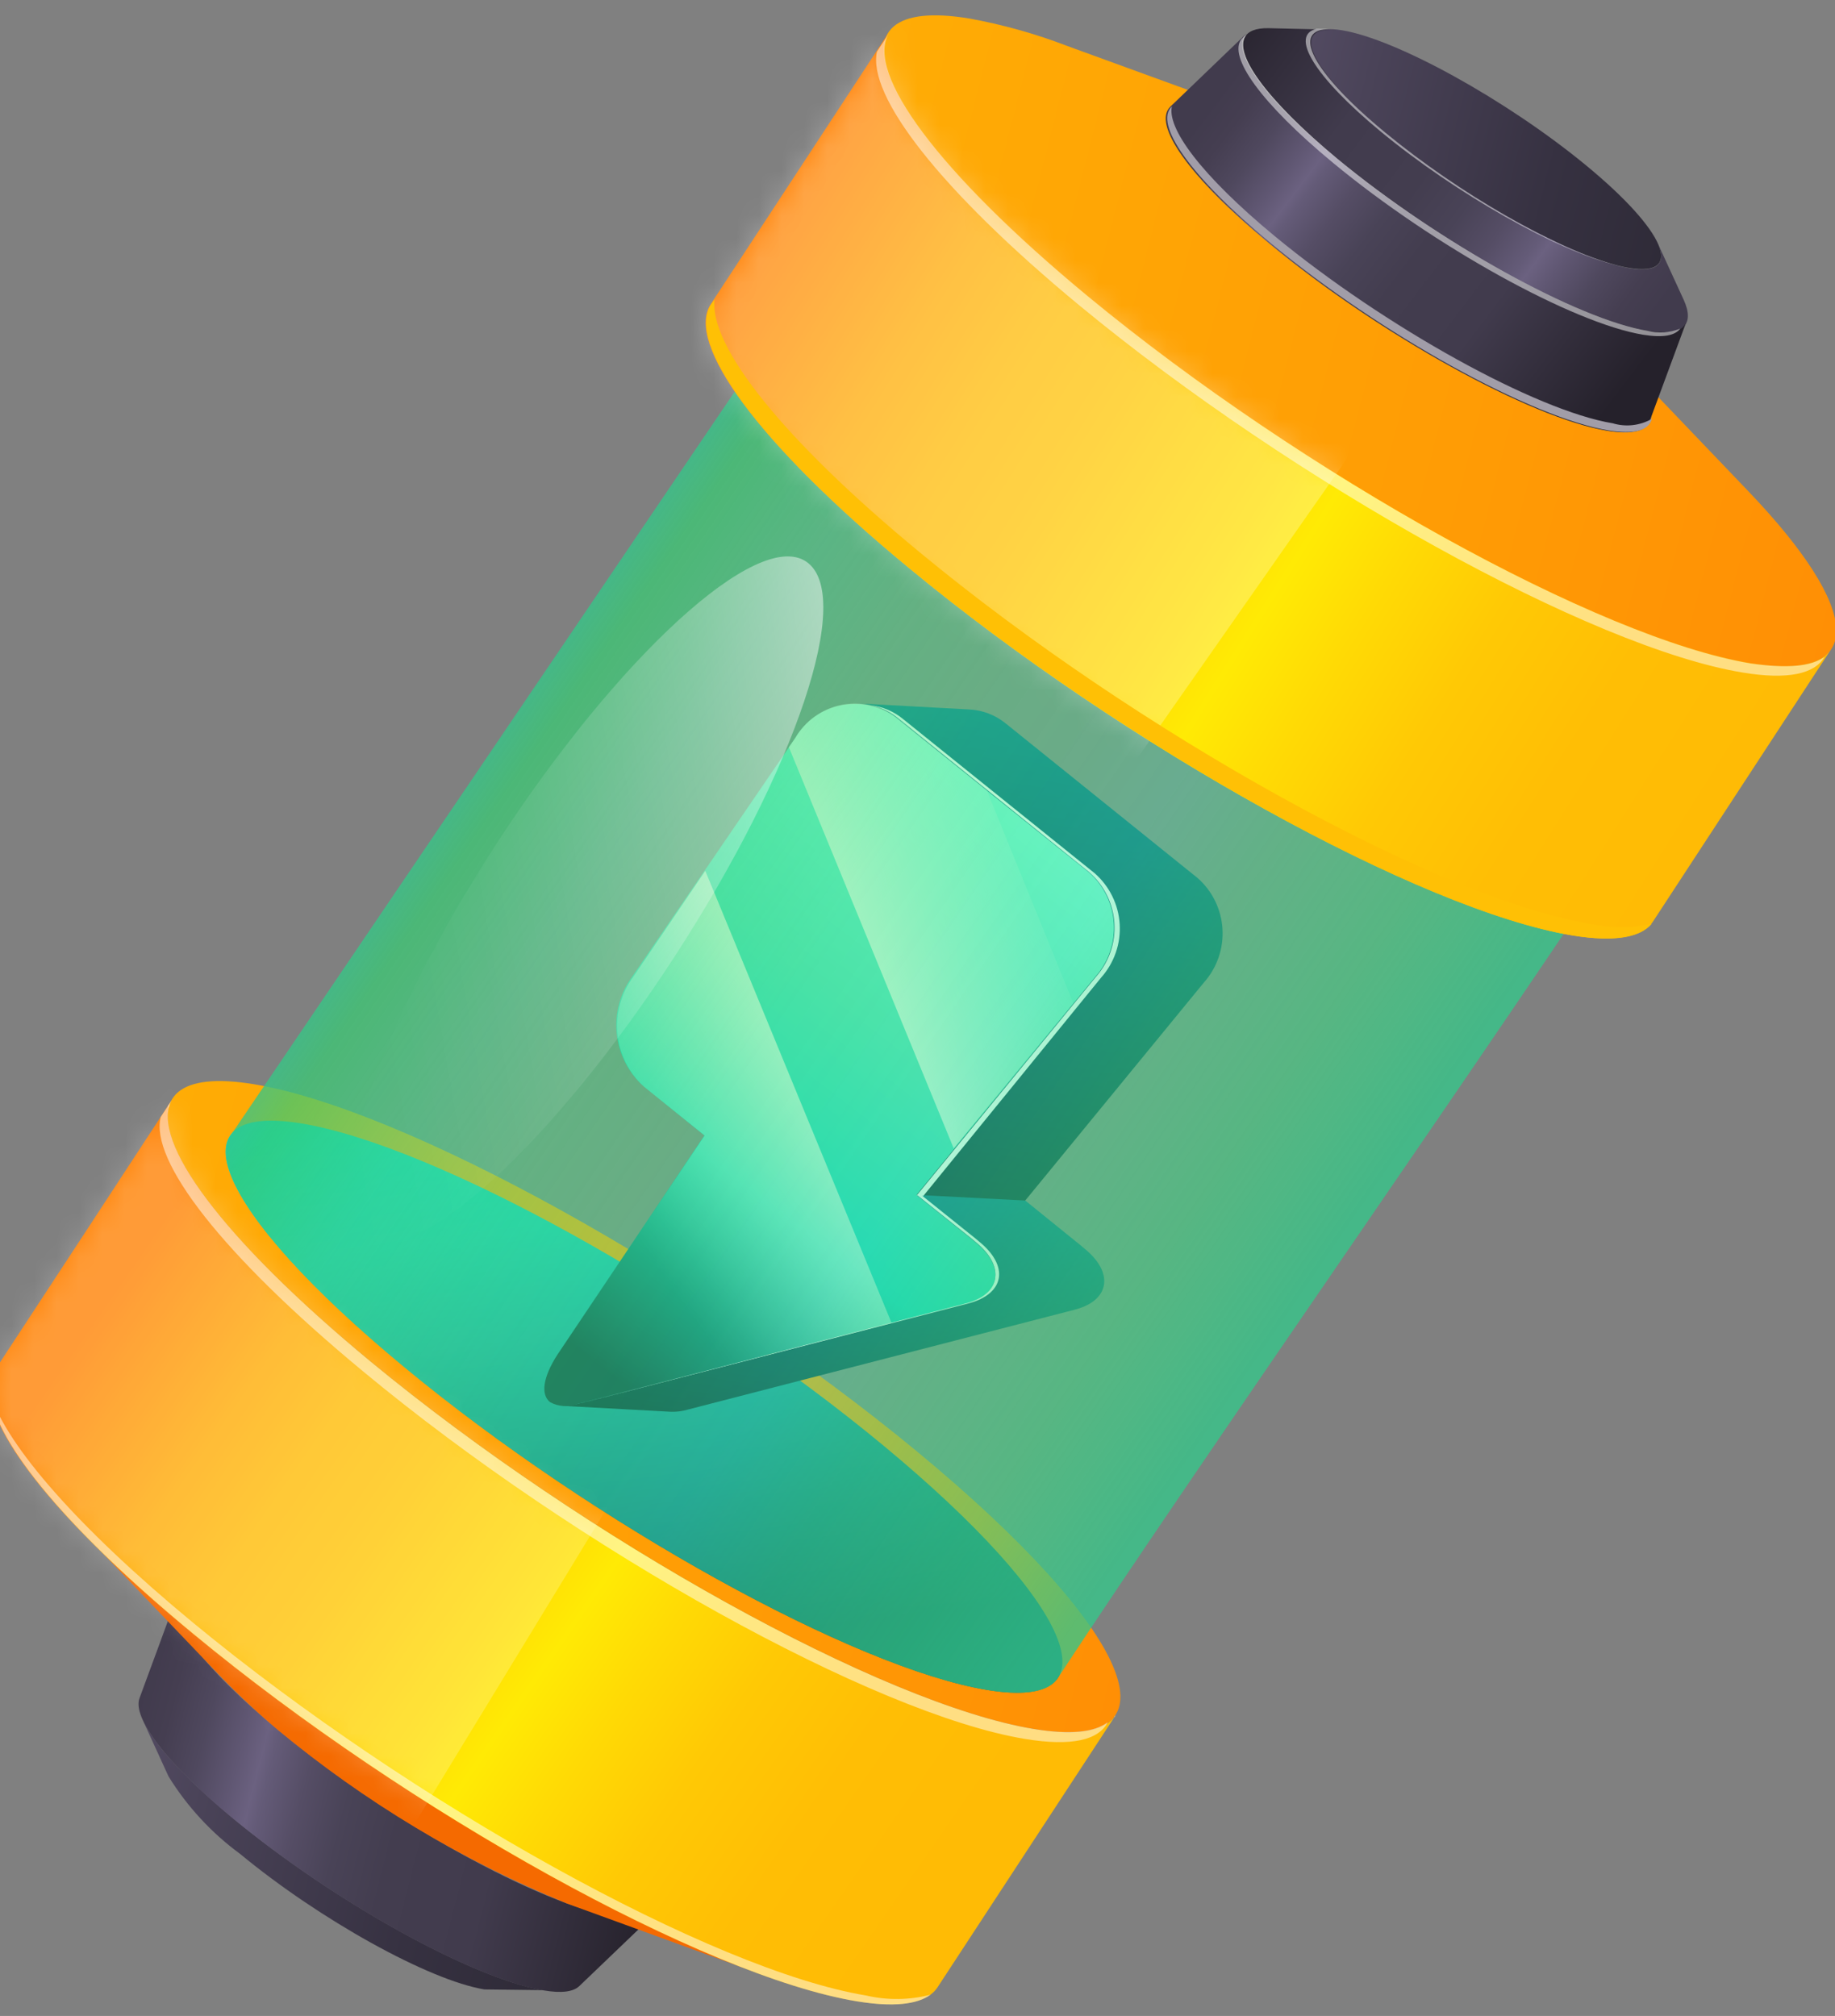 <svg width="81" height="89" viewBox="0 0 81 89" fill="none" xmlns="http://www.w3.org/2000/svg">
<rect x="0" y="0" width="81" height="89" fill="#808080" stroke="none"/>
<g clip-path="url(#clip0_5838_320003)">
<g clip-path="url(#clip1_5838_320003)">
<path d="M7.439 78.426L6.301 75.936C6.776 76.985 8.145 78.495 10.305 80.289C14.753 83.957 20.875 87.356 23.985 87.862L21.385 87.83C18.936 87.428 14.105 84.748 10.603 81.85C9.338 80.923 8.264 79.76 7.439 78.426V78.426Z" fill="url(#paint0_linear_5838_320003)"/>
<path d="M27.21 84.646C23.825 84.089 17.157 80.393 12.294 76.387C9.017 73.695 7.426 71.526 7.766 70.592C7.236 72.053 6.697 73.512 6.158 74.971C5.84 75.818 7.289 77.812 10.303 80.298C14.751 83.966 20.873 87.365 23.984 87.87C24.792 88.011 25.314 87.931 25.573 87.681L28.938 84.456C28.669 84.675 28.09 84.796 27.21 84.646Z" fill="url(#paint1_linear_5838_320003)"/>
<path d="M9.756 74.032L3.514 67.503C5.099 69.139 6.779 70.68 8.546 72.118C16.288 78.52 26.414 84.527 33.493 87.121L25 84.027C20.397 82.136 16.107 79.559 12.276 76.383C11.396 75.643 10.555 74.859 9.756 74.032V74.032Z" fill="#F56A00"/>
<path d="M45.657 76.337C39.011 75.246 25.909 67.988 16.379 60.118C9.65 54.55 6.523 50.18 7.632 48.486C5.013 52.496 2.393 56.499 -0.229 60.496C-1.339 62.19 1.784 66.578 8.526 72.131C18.031 79.994 31.132 87.252 37.804 88.35C39.746 88.668 40.93 88.432 41.387 87.732C44.004 83.728 46.625 79.724 49.248 75.721C48.774 76.417 47.599 76.656 45.657 76.337Z" fill="url(#paint2_linear_5838_320003)"/>
<g style="mix-blend-mode:overlay" opacity="0.5">
<path d="M7.424 48.823L7.463 48.999C7.494 48.82 7.557 48.647 7.648 48.49L7.424 48.823Z" fill="white"/>
<path d="M49.218 75.798C49.221 75.771 49.228 75.744 49.238 75.719L49.161 75.802L49.218 75.798Z" fill="white"/>
<path d="M38.228 88.097C31.476 86.987 18.181 79.615 8.52 71.638C3.407 67.411 0.348 63.865 -0.4 61.632C-0.116 63.756 2.975 67.542 8.542 72.136C18.046 79.998 31.148 87.256 37.819 88.354C39.413 88.621 40.484 88.495 41.078 88.062C40.145 88.304 39.167 88.316 38.228 88.097Z" fill="white"/>
</g>
<path d="M45.656 76.337C39.011 75.246 25.909 67.988 16.378 60.119C6.848 52.249 4.551 46.772 11.205 47.866C17.86 48.959 30.962 56.217 40.483 64.084C50.005 71.951 52.311 77.431 45.656 76.337Z" fill="url(#paint3_linear_5838_320003)"/>
<g style="mix-blend-mode:overlay" opacity="0.5">
<path d="M45.257 76.773C47.305 77.11 48.502 76.821 48.898 76.031C48.312 76.476 47.242 76.593 45.638 76.332C38.992 75.241 25.89 67.983 16.36 60.114C9.761 54.653 6.636 50.348 7.567 48.59C7.413 48.829 7.259 49.068 7.095 49.314C6.606 51.231 9.782 55.373 16.02 60.538C25.526 68.428 38.628 75.686 45.257 76.773Z" fill="white"/>
</g>
<path d="M43.573 74.608C49.417 75.569 47.343 70.743 39.023 63.841C30.704 56.94 19.203 50.573 13.316 49.6C7.429 48.628 9.502 53.455 17.857 60.365C26.212 67.275 37.73 73.647 43.573 74.608Z" fill="url(#paint4_linear_5838_320003)"/>
<path d="M47.835 55.093L47.694 54.973L45.255 53.001L44.714 52.464L40.453 52.758L42.906 54.72L43.046 54.839C44.386 55.917 44.197 57.138 42.627 57.544L25.493 61.98C25.257 62.04 25.013 62.068 24.769 62.063L29.63 62.328C29.875 62.334 30.12 62.301 30.355 62.232L47.487 57.808C48.998 57.393 49.187 56.172 47.835 55.093Z" fill="url(#paint5_linear_5838_320003)"/>
<path d="M52.869 38.767L44.373 31.922C43.924 31.563 43.374 31.354 42.8 31.322L37.939 31.058C38.512 31.095 39.061 31.304 39.513 31.658L48.008 38.503C48.33 38.786 48.593 39.129 48.782 39.514C48.971 39.899 49.082 40.317 49.109 40.745C49.136 41.172 49.078 41.601 48.939 42.006C48.8 42.411 48.583 42.785 48.299 43.106L40.393 52.749L45.256 53.001L53.148 43.369C53.432 43.049 53.65 42.675 53.79 42.271C53.929 41.866 53.988 41.438 53.962 41.01C53.937 40.583 53.827 40.165 53.639 39.78C53.452 39.395 53.19 39.051 52.869 38.767V38.767Z" fill="url(#paint6_linear_5838_320003)"/>
<g style="mix-blend-mode:overlay">
<path d="M43.21 54.805L43.069 54.685L40.683 52.771L40.455 52.736L42.908 54.697L43.049 54.817C44.389 55.895 44.199 57.115 42.629 57.521L25.643 61.955L42.786 57.533C44.36 57.104 44.55 55.883 43.21 54.805Z" fill="white"/>
</g>
<g style="mix-blend-mode:overlay">
<path d="M48.609 43.155C48.894 42.834 49.113 42.461 49.253 42.055C49.393 41.65 49.451 41.22 49.424 40.792C49.397 40.364 49.286 39.946 49.096 39.561C48.906 39.176 48.642 38.833 48.319 38.551L39.833 31.72C39.436 31.401 38.958 31.2 38.453 31.138C38.869 31.226 39.26 31.408 39.596 31.671L48.091 38.516C48.413 38.799 48.676 39.142 48.865 39.527C49.054 39.912 49.165 40.33 49.192 40.757C49.219 41.185 49.161 41.614 49.022 42.019C48.883 42.424 48.666 42.798 48.382 43.119L40.476 52.762L40.752 52.804L48.609 43.155Z" fill="white"/>
</g>
<path d="M48.067 38.513C48.389 38.796 48.651 39.139 48.84 39.524C49.029 39.909 49.14 40.327 49.167 40.755C49.194 41.182 49.136 41.611 48.997 42.016C48.858 42.422 48.641 42.795 48.357 43.117L40.452 52.759L42.904 54.72L43.045 54.84C44.385 55.918 44.196 57.139 42.625 57.544L25.492 61.98C25.296 62.056 25.086 62.088 24.877 62.074C24.667 62.061 24.463 62.002 24.279 61.902C23.865 61.569 23.958 60.811 24.604 59.808L31.093 50.13L28.393 47.946C27.727 47.34 27.309 46.508 27.222 45.611C27.135 44.715 27.384 43.817 27.921 43.094L35.104 32.58C35.32 32.214 35.61 31.897 35.955 31.649C36.301 31.402 36.694 31.23 37.11 31.143C37.526 31.057 37.956 31.058 38.371 31.147C38.787 31.236 39.179 31.411 39.523 31.66L48.067 38.513Z" fill="url(#paint7_linear_5838_320003)"/>
<g style="mix-blend-mode:overlay">
<path d="M43.55 34.871L39.574 31.668C39.229 31.41 38.834 31.228 38.413 31.134C37.993 31.04 37.558 31.036 37.136 31.122C36.714 31.208 36.315 31.382 35.965 31.634C35.615 31.885 35.323 32.208 35.107 32.58L34.823 32.989L42.098 50.698L47.372 44.275L43.55 34.871Z" fill="url(#paint8_linear_5838_320003)"/>
<path d="M31.133 38.446L27.956 43.124C27.419 43.847 27.17 44.744 27.257 45.641C27.344 46.538 27.762 47.37 28.428 47.976L31.108 50.132L26.581 56.88L28.074 60.518C28.36 60.734 28.648 60.926 28.939 61.106L39.357 58.41L31.133 38.446Z" fill="url(#paint9_linear_5838_320003)"/>
</g>
<path opacity="0.8" d="M69.482 36.371C63.63 35.407 52.121 29.038 43.766 22.128C37.847 17.24 35.099 13.42 36.079 11.907L10.168 50.145C9.194 51.632 11.947 55.471 17.855 60.365C26.22 67.269 37.727 73.647 43.571 74.609C45.271 74.894 46.337 74.683 46.708 74.063C53.028 64.419 66.308 45.483 72.62 35.825C72.2 36.451 71.217 36.664 69.482 36.371Z" fill="url(#paint10_linear_5838_320003)"/>
<path d="M77.152 21.664L70.909 15.135C73.475 17.812 73.639 19.46 70.967 19.02C67.573 18.461 60.914 14.767 56.053 10.752C51.192 6.737 50.028 3.953 53.413 4.51C54.163 4.648 54.9 4.854 55.613 5.127L47.12 2.033C45.718 1.493 44.268 1.086 42.789 0.817C36.135 -0.277 38.458 5.207 47.962 13.07C57.467 20.933 70.577 28.193 77.24 29.288C82.508 30.14 82.181 26.91 77.152 21.664Z" fill="url(#paint11_linear_5838_320003)"/>
<path d="M71.927 11.831C69.477 11.429 64.647 8.749 61.145 5.851C57.642 2.953 56.827 0.944 59.233 1.335C61.639 1.726 66.513 4.417 70.018 7.306C73.523 10.195 74.377 12.233 71.927 11.831Z" fill="url(#paint12_linear_5838_320003)"/>
<path d="M74.318 13.229L73.178 10.748C73.571 11.609 73.183 12.039 71.969 11.85C69.519 11.448 64.689 8.769 61.187 5.871C57.953 3.19 56.976 1.27 58.767 1.309L55.999 1.244C53.727 1.202 54.967 3.654 59.069 7.039C63.515 10.715 69.64 14.106 72.748 14.62C74.328 14.865 74.819 14.322 74.318 13.229Z" fill="url(#paint13_linear_5838_320003)"/>
<g style="mix-blend-mode:overlay" opacity="0.5">
<path d="M71.313 11.693C68.698 11.026 64.38 8.523 61.145 5.851C57.909 3.179 56.934 1.25 58.725 1.289L58.117 1.273C56.924 1.545 57.985 3.356 60.935 5.798C64.253 8.546 68.765 11.089 71.313 11.693Z" fill="white"/>
</g>
<path d="M72.707 14.6C69.599 14.086 63.492 10.7 59.029 7.019C55.726 4.32 54.283 2.189 55.022 1.477L51.665 4.705C50.856 5.473 52.44 7.78 56.027 10.746C60.868 14.765 67.548 18.454 70.941 19.014C72.046 19.193 72.667 19.017 72.828 18.567L74.445 14.19C74.311 14.61 73.749 14.773 72.707 14.6Z" fill="url(#paint14_linear_5838_320003)"/>
<g style="mix-blend-mode:overlay" opacity="0.5">
<path d="M72.53 14.778C73.422 14.922 73.941 14.813 74.168 14.509C73.712 14.695 73.208 14.729 72.732 14.607C69.624 14.093 63.517 10.707 59.053 7.026C55.846 4.352 54.392 2.301 55.011 1.549L54.934 1.594L54.799 1.727C54.202 2.503 55.656 4.553 58.852 7.197C63.298 10.874 69.422 14.264 72.53 14.778Z" fill="white"/>
</g>
<g style="mix-blend-mode:multiply">
<path d="M71.19 18.688C67.796 18.128 61.136 14.435 56.273 10.429C53.032 7.746 51.44 5.613 51.746 4.633L51.73 4.694C50.922 5.463 52.506 7.769 56.093 10.735C60.934 14.754 67.614 18.444 71.007 19.003C72.112 19.183 72.733 19.007 72.894 18.556C72.894 18.556 72.894 18.556 72.909 18.495C72.651 18.642 72.365 18.735 72.069 18.768C71.774 18.801 71.475 18.774 71.19 18.688Z" fill="#A19DA8"/>
</g>
<path d="M77.262 29.276C70.616 28.184 57.514 20.927 47.984 13.057C41.254 7.489 38.127 3.118 39.237 1.424L31.365 13.441C30.264 15.138 33.386 19.526 40.12 25.076C49.633 32.941 62.726 40.197 69.398 41.295C71.34 41.614 72.517 41.366 72.972 40.675L80.838 28.647C80.389 29.349 79.204 29.595 77.262 29.276Z" fill="url(#paint15_linear_5838_320003)"/>
<mask id="mask0_5838_320003" style="mask-type:alpha" maskUnits="userSpaceOnUse" x="31" y="1" width="50" height="41">
<path opacity="0.5" d="M77.262 29.276C70.616 28.184 57.514 20.927 47.984 13.057C41.254 7.489 38.127 3.118 39.237 1.424L31.365 13.441C30.264 15.138 33.386 19.526 40.12 25.076C49.633 32.941 62.726 40.197 69.398 41.295C71.34 41.614 72.517 41.366 72.972 40.675L80.838 28.647C80.389 29.349 79.204 29.595 77.262 29.276Z" fill="white"/>
</mask>
<g mask="url(#mask0_5838_320003)">
<path opacity="0.5" d="M46.892 38.211L60.455 18.822L40.55 -4.996L18.006 2.102L46.892 38.211Z" fill="white"/>
</g>
<g style="mix-blend-mode:multiply">
<path d="M70.197 40.784C63.471 39.682 50.215 32.338 40.595 24.381C34.461 19.318 31.298 15.235 31.543 13.218L31.383 13.446C30.282 15.143 33.404 19.531 40.138 25.081C49.651 32.946 62.744 40.202 69.416 41.3C71.251 41.601 72.4 41.392 72.906 40.788C72.014 40.984 71.089 40.982 70.197 40.784V40.784Z" fill="#FFC005"/>
</g>
<g style="mix-blend-mode:overlay" opacity="0.5">
<path d="M39.228 1.488L38.709 2.284C38.29 4.219 41.434 8.343 47.642 13.481C57.157 21.337 70.258 28.595 76.922 29.691C78.916 30.023 80.108 29.752 80.531 29.006C79.94 29.43 78.888 29.515 77.292 29.294C70.646 28.202 57.545 20.944 48.014 13.075C41.339 7.549 38.212 3.215 39.228 1.488Z" fill="white"/>
</g>
<path style="mix-blend-mode:overlay" opacity="0.7" d="M29.779 42.229C24.435 50.466 18.349 56.061 16.183 54.612C14.017 53.164 16.606 45.415 21.942 37.211C27.277 29.007 33.416 23.342 35.582 24.791C37.748 26.24 35.123 33.991 29.779 42.229Z" fill="url(#paint16_linear_5838_320003)"/>
<path style="mix-blend-mode:overlay" opacity="0.3" d="M46.077 63.618C48.996 59.452 52.282 56.754 53.515 57.598C54.748 58.441 53.403 62.516 50.53 66.684C47.657 70.852 44.322 73.557 43.1 72.707C41.878 71.857 43.204 67.786 46.077 63.618Z" fill="url(#paint17_radial_5838_320003)"/>
<g opacity="0.4">
<mask id="mask1_5838_320003" style="mask-type:alpha" maskUnits="userSpaceOnUse" x="-1" y="48" width="51" height="41">
<path d="M45.655 76.337C39.009 75.246 25.907 67.988 16.377 60.118C9.648 54.55 6.521 50.18 7.63 48.486C5.011 52.496 2.391 56.499 -0.231 60.496C-1.341 62.19 1.782 66.578 8.524 72.131C18.029 79.994 31.13 87.252 37.802 88.35C39.744 88.668 40.928 88.432 41.385 87.732C44.002 83.728 46.623 79.724 49.246 75.721C48.772 76.417 47.597 76.656 45.655 76.337Z" fill="url(#paint18_linear_5838_320003)"/>
</mask>
<g mask="url(#mask1_5838_320003)">
<path opacity="0.5" d="M15.638 84.883L28.061 64.504L6.416 42.256L-15.528 51.035L15.638 84.883Z" fill="white"/>
</g>
</g>
</g>
</g>
<defs>
<linearGradient id="paint0_linear_5838_320003" x1="5.334" y1="79.727" x2="24.794" y2="84.689" gradientUnits="userSpaceOnUse">
<stop stop-color="#524A61"/>
<stop offset="0.17" stop-color="#4A4358"/>
<stop offset="0.68" stop-color="#363141"/>
<stop offset="1" stop-color="#2F2B38"/>
</linearGradient>
<linearGradient id="paint1_linear_5838_320003" x1="5.72" y1="76.651" x2="29.39" y2="82.687" gradientUnits="userSpaceOnUse">
<stop stop-color="#413B4D"/>
<stop offset="0.06" stop-color="#453E51"/>
<stop offset="0.13" stop-color="#4F485E"/>
<stop offset="0.2" stop-color="#605773"/>
<stop offset="0.24" stop-color="#6B6180"/>
<stop offset="0.26" stop-color="#645B78"/>
<stop offset="0.33" stop-color="#554D65"/>
<stop offset="0.41" stop-color="#494357"/>
<stop offset="0.51" stop-color="#433D4F"/>
<stop offset="0.69" stop-color="#413B4D"/>
<stop offset="1" stop-color="#25212B"/>
</linearGradient>
<linearGradient id="paint2_linear_5838_320003" x1="4.776" y1="57.392" x2="41.492" y2="82.877" gradientUnits="userSpaceOnUse">
<stop stop-color="#FF8205"/>
<stop offset="0.16" stop-color="#FFAB05"/>
<stop offset="0.25" stop-color="#FFBB05"/>
<stop offset="0.34" stop-color="#FFC405"/>
<stop offset="0.5" stop-color="#FFDD05"/>
<stop offset="0.56" stop-color="#FFEA05"/>
<stop offset="0.64" stop-color="#FFDA05"/>
<stop offset="0.74" stop-color="#FFC905"/>
<stop offset="0.86" stop-color="#FFBE05"/>
<stop offset="1" stop-color="#FFBB05"/>
</linearGradient>
<linearGradient id="paint3_linear_5838_320003" x1="5.59" y1="56.272" x2="51.291" y2="67.926" gradientUnits="userSpaceOnUse">
<stop stop-color="#FFAC05"/>
<stop offset="0.61" stop-color="#FF9C05"/>
<stop offset="1" stop-color="#FF8F05"/>
</linearGradient>
<linearGradient id="paint4_linear_5838_320003" x1="40.078" y1="46.803" x2="43.12" y2="70.954" gradientUnits="userSpaceOnUse">
<stop stop-color="#08D6C9"/>
<stop offset="0.219" stop-color="#15C6BB"/>
<stop offset="0.411" stop-color="#18ABAB"/>
<stop offset="1" stop-color="#045668"/>
</linearGradient>
<linearGradient id="paint5_linear_5838_320003" x1="37.988" y1="51.42" x2="36.064" y2="63.816" gradientUnits="userSpaceOnUse">
<stop stop-color="#00718A"/>
<stop offset="1" stop-color="#002B34"/>
</linearGradient>
<linearGradient id="paint6_linear_5838_320003" x1="46.63" y1="31.903" x2="43.324" y2="53.204" gradientUnits="userSpaceOnUse">
<stop stop-color="#00718A"/>
<stop offset="1" stop-color="#002B34"/>
</linearGradient>
<linearGradient id="paint7_linear_5838_320003" x1="47.471" y1="33.995" x2="26.933" y2="60.663" gradientUnits="userSpaceOnUse">
<stop stop-color="#86FFE2"/>
<stop offset="0.422" stop-color="#4BDDBA"/>
<stop offset="0.696" stop-color="#0ACFBC"/>
<stop offset="1" stop-color="#053A40"/>
</linearGradient>
<linearGradient id="paint8_linear_5838_320003" x1="35.982" y1="42.102" x2="47.471" y2="38.42" gradientUnits="userSpaceOnUse">
<stop stop-color="#FFFDEE"/>
<stop offset="0.11" stop-color="#FFFDEE" stop-opacity="0.87"/>
<stop offset="0.44" stop-color="#FFFDEE" stop-opacity="0.5"/>
<stop offset="0.71" stop-color="#FFFDEE" stop-opacity="0.23"/>
<stop offset="0.9" stop-color="#FFFDEE" stop-opacity="0.06"/>
<stop offset="1" stop-color="#FFFDEE" stop-opacity="0"/>
</linearGradient>
<linearGradient id="paint9_linear_5838_320003" x1="38.074" y1="46.385" x2="27.558" y2="53.895" gradientUnits="userSpaceOnUse">
<stop stop-color="#FFFDEE"/>
<stop offset="0.11" stop-color="#FFFDEE" stop-opacity="0.87"/>
<stop offset="0.44" stop-color="#FFFDEE" stop-opacity="0.5"/>
<stop offset="0.71" stop-color="#FFFDEE" stop-opacity="0.23"/>
<stop offset="0.9" stop-color="#FFFDEE" stop-opacity="0.06"/>
<stop offset="1" stop-color="#FFFDEE" stop-opacity="0"/>
</linearGradient>
<linearGradient id="paint10_linear_5838_320003" x1="18.808" y1="37.154" x2="54.369" y2="61.602" gradientUnits="userSpaceOnUse">
<stop stop-color="#36C589"/>
<stop offset="0.04" stop-color="#39CB73" stop-opacity="0.92"/>
<stop offset="0.16" stop-color="#41D987" stop-opacity="0.74"/>
<stop offset="0.28" stop-color="#47E385" stop-opacity="0.61"/>
<stop offset="0.39" stop-color="#4AE98A" stop-opacity="0.53"/>
<stop offset="0.5" stop-color="#4BEB95" stop-opacity="0.5"/>
<stop offset="0.6" stop-color="#4AE8A6" stop-opacity="0.53"/>
<stop offset="0.72" stop-color="#45E18D" stop-opacity="0.63"/>
<stop offset="0.86" stop-color="#3FD584" stop-opacity="0.79"/>
<stop offset="1" stop-color="#36C589"/>
</linearGradient>
<linearGradient id="paint11_linear_5838_320003" x1="37.196" y1="9.211" x2="82.897" y2="20.865" gradientUnits="userSpaceOnUse">
<stop stop-color="#FFAC05"/>
<stop offset="0.61" stop-color="#FF9C05"/>
<stop offset="1" stop-color="#FF8F05"/>
</linearGradient>
<linearGradient id="paint12_linear_5838_320003" x1="57.161" y1="4.436" x2="73.999" y2="8.73" gradientUnits="userSpaceOnUse">
<stop stop-color="#524A61"/>
<stop offset="0.17" stop-color="#4A4358"/>
<stop offset="0.68" stop-color="#363141"/>
<stop offset="1" stop-color="#2F2B38"/>
</linearGradient>
<linearGradient id="paint13_linear_5838_320003" x1="72.96" y1="13.969" x2="54.224" y2="0.16" gradientUnits="userSpaceOnUse">
<stop stop-color="#413B4D"/>
<stop offset="0.06" stop-color="#453E51"/>
<stop offset="0.13" stop-color="#4F485E"/>
<stop offset="0.2" stop-color="#605773"/>
<stop offset="0.24" stop-color="#6B6180"/>
<stop offset="0.26" stop-color="#645B78"/>
<stop offset="0.33" stop-color="#554D65"/>
<stop offset="0.41" stop-color="#494357"/>
<stop offset="0.51" stop-color="#433D4F"/>
<stop offset="0.69" stop-color="#413B4D"/>
<stop offset="1" stop-color="#25212B"/>
</linearGradient>
<linearGradient id="paint14_linear_5838_320003" x1="53.989" y1="3.924" x2="71.573" y2="17.3" gradientUnits="userSpaceOnUse">
<stop stop-color="#413B4D"/>
<stop offset="0.06" stop-color="#453E51"/>
<stop offset="0.13" stop-color="#4F485E"/>
<stop offset="0.2" stop-color="#605773"/>
<stop offset="0.24" stop-color="#6B6180"/>
<stop offset="0.26" stop-color="#645B78"/>
<stop offset="0.33" stop-color="#554D65"/>
<stop offset="0.41" stop-color="#494357"/>
<stop offset="0.51" stop-color="#433D4F"/>
<stop offset="0.69" stop-color="#413B4D"/>
<stop offset="1" stop-color="#25212B"/>
</linearGradient>
<linearGradient id="paint15_linear_5838_320003" x1="33.752" y1="9.976" x2="75.533" y2="36.344" gradientUnits="userSpaceOnUse">
<stop stop-color="#FF8205"/>
<stop offset="0.16" stop-color="#FFAB05"/>
<stop offset="0.25" stop-color="#FFBB05"/>
<stop offset="0.34" stop-color="#FFC405"/>
<stop offset="0.5" stop-color="#FFDD05"/>
<stop offset="0.56" stop-color="#FFEA05"/>
<stop offset="0.64" stop-color="#FFDA05"/>
<stop offset="0.74" stop-color="#FFC905"/>
<stop offset="0.86" stop-color="#FFBE05"/>
<stop offset="1" stop-color="#FFBB05"/>
</linearGradient>
<linearGradient id="paint16_linear_5838_320003" x1="13.219" y1="41.91" x2="42.937" y2="36.739" gradientUnits="userSpaceOnUse">
<stop stop-color="white" stop-opacity="0"/>
<stop offset="0.13" stop-color="white" stop-opacity="0.01"/>
<stop offset="0.26" stop-color="white" stop-opacity="0.06"/>
<stop offset="0.38" stop-color="white" stop-opacity="0.13"/>
<stop offset="0.51" stop-color="white" stop-opacity="0.24"/>
<stop offset="0.63" stop-color="white" stop-opacity="0.37"/>
<stop offset="0.75" stop-color="white" stop-opacity="0.54"/>
<stop offset="0.87" stop-color="white" stop-opacity="0.74"/>
<stop offset="0.98" stop-color="white" stop-opacity="0.96"/>
<stop offset="1" stop-color="white"/>
</linearGradient>
<radialGradient id="paint17_radial_5838_320003" cx="0" cy="0" r="1" gradientUnits="userSpaceOnUse" gradientTransform="translate(34.53 68.01) rotate(-146.04) scale(2.559 8.632)">
<stop stop-color="white"/>
<stop offset="0.42" stop-color="white" stop-opacity="0.55"/>
<stop offset="0.82" stop-color="white" stop-opacity="0.16"/>
<stop offset="1" stop-color="white" stop-opacity="0"/>
</radialGradient>
<linearGradient id="paint18_linear_5838_320003" x1="4.774" y1="57.392" x2="41.49" y2="82.877" gradientUnits="userSpaceOnUse">
<stop stop-color="#FF8205"/>
<stop offset="0.16" stop-color="#FFAB05"/>
<stop offset="0.25" stop-color="#FFBB05"/>
<stop offset="0.34" stop-color="#FFC405"/>
<stop offset="0.5" stop-color="#FFDD05"/>
<stop offset="0.56" stop-color="#FFEA05"/>
<stop offset="0.64" stop-color="#FFDA05"/>
<stop offset="0.74" stop-color="#FFC905"/>
<stop offset="0.86" stop-color="#FFBE05"/>
<stop offset="1" stop-color="#FFBB05"/>
</linearGradient>
<clipPath id="clip0_5838_320003">
<rect width="81" height="89" fill="white"/>
</clipPath>
<clipPath id="clip1_5838_320003">
<rect width="105.781" height="105.781" fill="white" transform="translate(-6.861 -21) rotate(14.306)"/>
</clipPath>
</defs>
</svg>
